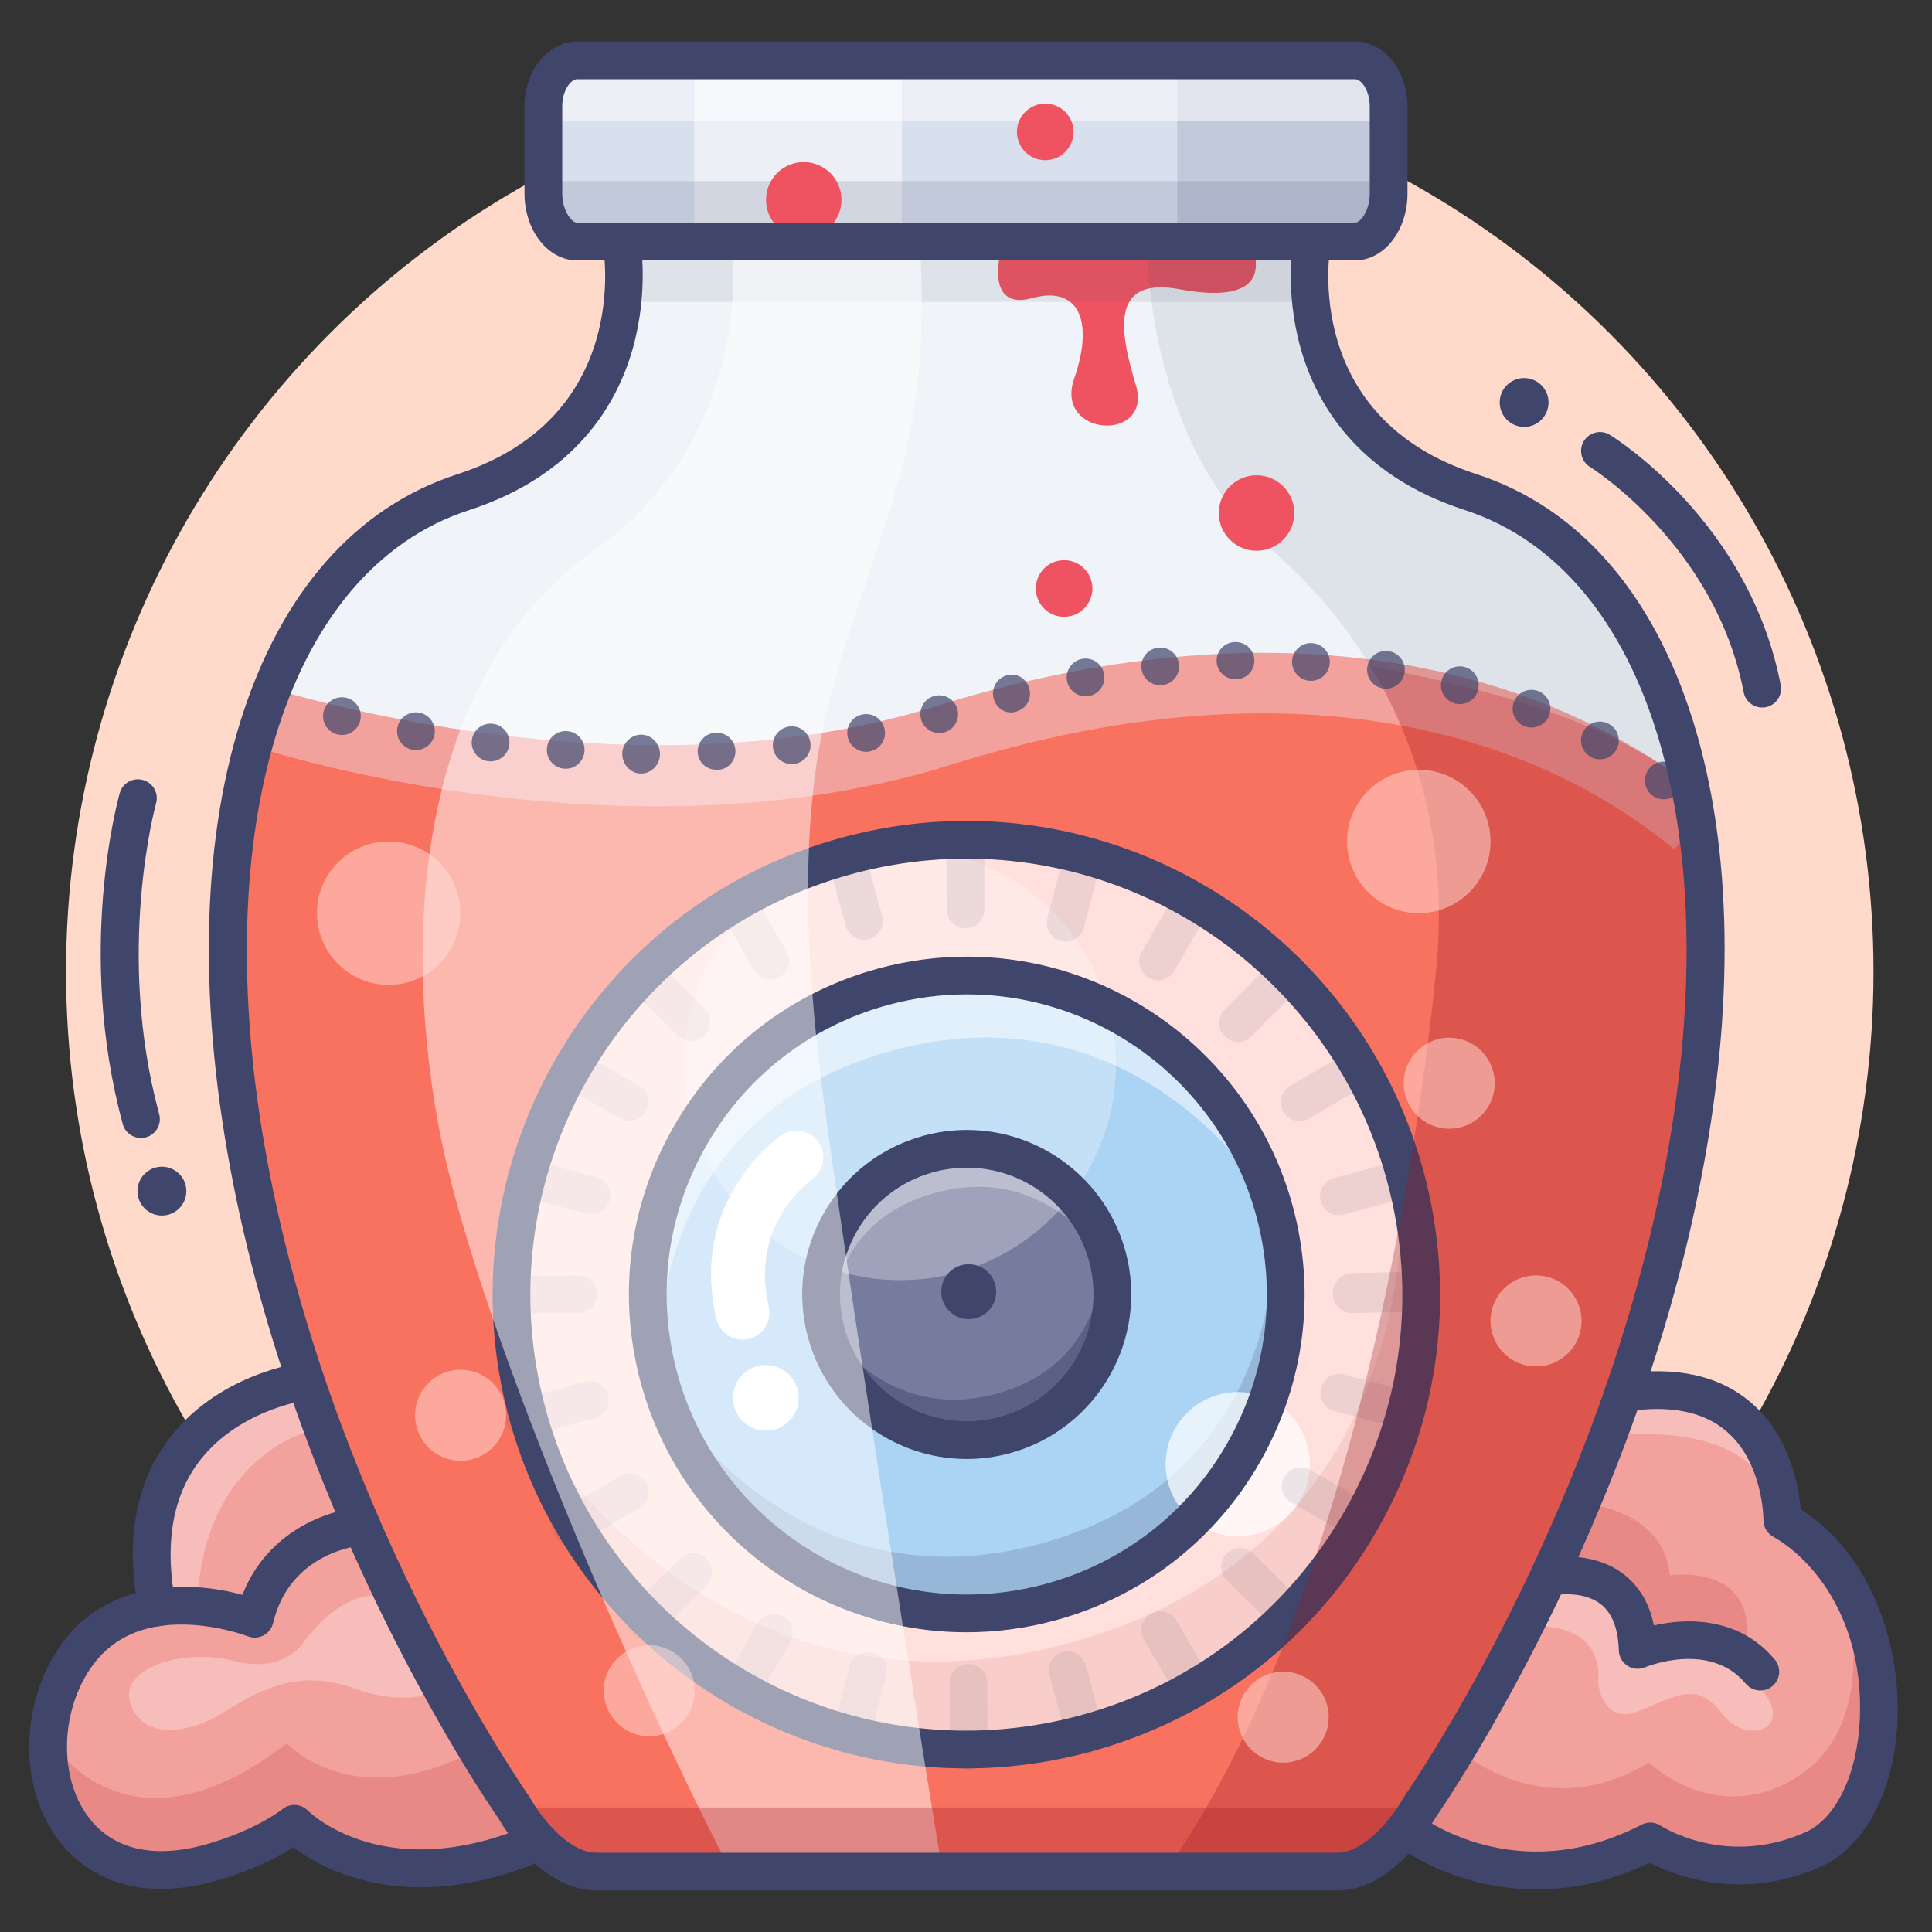 <?xml version="1.0" ?><!DOCTYPE svg  PUBLIC '-//W3C//DTD SVG 1.1//EN'  'http://www.w3.org/Graphics/SVG/1.1/DTD/svg11.dtd'><svg enable-background="new 0 0 512 512" height="512px" version="1.1" viewBox="0 0 512 512" width="512px" xml:space="preserve" xmlns="http://www.w3.org/2000/svg" xmlns:xlink="http://www.w3.org/1999/xlink"><rect x="0" y="0" width="512" height="512" fill="#333333" stroke="none"/><g id="Colors"><g><g><g><g><circle cx="257" cy="257.5" fill="#FFDACA" r="239.5"/></g></g></g></g><g><g><g><path d="M95.871,404.521c0,0-22.871,1.449-28.371,24.464c0,0-32.5-12.826-48,10.844S15,504,54.5,494      c0,0,13.833-3.333,23.5-10.667c0,0,22.698,23,64.849,4.667l229.583-3.381c0,0,28.235,22.381,64.902,3.381      c0,0,19.333,12.769,43.167,2.134s25.167-68.392-8.167-87.263c0,0,0.557-40.312-42.055-33.758l-349.231-3.005      c0,0-59.714,10.392-35.714,69.892" fill="#F2A19C"/></g></g></g><g><g><g><path d="M347.707,64c0,0-9.178,49.786,41.957,66.382c51.135,16.595,74.736,87.99,55.943,182.55      c-18.794,94.559-69.492,166.213-69.492,166.213S366.937,496,354.262,496H158.125c-12.674,0-21.853-16.855-21.853-16.855      S85.574,407.621,66.78,313.061c-18.793-94.559,4.808-166.019,55.943-182.614c51.135-16.596,41.957-66.415,41.957-66.415" fill="#F0F3F7"/></g></g></g><g><g><g><path d="M448.8,212.87c-49.859-40.37-121.399-48.203-198.895-23.911c-83.848,26.283-178.651-4.313-178.651-4.313      S18.268,318,152.006,497h203.667C355.672,497,465.782,402.122,448.8,212.87z" fill="#F9715F"/></g></g></g><g><g><g><g><path d="M443.738,225.064c-47.038-38.444-115.025-46.425-191.439-22.471       c-85.296,26.739-179.531-3.068-183.501-4.35L73.708,183c0.001,0,0.002,0,0.003,0l0,0c1.126,0,93.541,29.47,173.801,4.309       c81.723-25.617,155.005-16.605,206.35,25.358L443.738,225.064z" fill="#F2A19C"/></g></g></g></g><g><g><g><path d="M265,67.72c0,0-3.595,14.614,8.536,11.28s16.54,5.773,11.131,21.333s21,17,16.333,1.667      s-6.333-28.667,11.667-25.333s22.667-2.333,19-12C331.667,64.667,289.667,63.106,265,67.72z" fill="#EF5362"/></g></g></g><g><g><g><path d="M368,51.32c0,6.727-4.003,12.68-8.831,12.68H152.88c-4.828,0-8.88-5.953-8.88-12.68V28.18      c0-6.727,4.052-12.18,8.88-12.18h206.289c4.828,0,8.831,5.453,8.831,12.18V51.32z" fill="#D9E0ED"/></g></g></g><g opacity="0.1"><g><g><rect fill="#3F456B" height="16" width="185" x="164" y="64"/></g></g></g><g opacity="0.5"><g><g><rect fill="#FFFFFF" height="50" width="55" x="184" y="15"/></g></g></g><g opacity="0.15"><g><g><rect fill="#3F456B" height="50" width="55" x="312" y="15"/></g></g></g><g opacity="0.15"><g><g><rect fill="#3F456B" height="16" width="221" x="146" y="48"/></g></g></g><g opacity="0.5"><g><g><rect fill="#FFFFFF" height="16" width="221" x="146" y="16"/></g></g></g><g><g><g><g><circle cx="256.072" cy="343.096" fill="#FFE0DC" r="120.516"/></g></g></g><g opacity="0.1"><g><g><path d="M371.389,310.849c17.836,64.092-19.664,130.509-83.755,148.344       c-64.093,17.834-130.508-19.661-148.342-83.756c0,0,48.58,86.548,145.072,59.697       C380.854,408.279,371.389,310.849,371.389,310.849z" fill="#C1272D"/></g></g></g><g><g><g><circle cx="256.199" cy="343.045" fill="#ABD3F4" r="84.501"/></g></g></g><g opacity="0.2"><g><g><path d="M337.696,321.39c12.562,45.135-13.846,91.909-58.982,104.469       c-45.136,12.559-91.908-13.847-104.468-58.984c0,0,34.212,60.95,102.165,42.041C344.362,390.004,337.696,321.39,337.696,321.39       z" fill="#3F456B"/></g></g></g><g opacity="0.5"><g><g><path d="M174.562,366.108c-12.56-45.135,13.848-91.908,58.984-104.469       c45.135-12.56,91.908,13.847,104.467,58.984c0,0-34.212-60.95-102.164-42.041C167.896,297.495,174.562,366.108,174.562,366.108       z" fill="#FFFFFF"/></g></g></g><g><g><g><circle cx="256.2" cy="343.045" fill="#757C9E" r="38.592"/></g></g></g><g opacity="0.5"><g><g><path d="M292.269,329.426c5.717,20.542-6.302,41.831-26.846,47.548c-20.543,5.716-41.83-6.302-47.547-26.846       c0,0,15.571,27.741,46.5,19.135C295.302,360.655,292.269,329.426,292.269,329.426z" fill="#3F456B"/></g></g></g><g opacity="0.3"><g><g><path d="M219.713,356.008c-5.716-20.542,6.303-41.831,26.846-47.547c20.543-5.717,41.831,6.302,47.547,26.846       c0,0-15.571-27.741-46.499-19.134C216.681,324.779,219.713,356.008,219.713,356.008z" fill="#FFFFFF"/></g></g></g><g opacity="0.3"><g><g><circle cx="238.535" cy="282.051" fill="#FFFFFF" r="57.2"/></g></g></g><g><g><g><path d="M255.999,468.641c-56.445,0-106.221-38.085-121.046-92.616       c-18.157-66.786,21.405-135.892,88.189-154.048c10.804-2.938,21.908-4.427,33.002-4.427       c56.445,0,106.221,38.085,121.046,92.617c8.796,32.352,4.467,66.192-12.19,95.289c-16.657,29.096-43.647,49.964-76,58.759       C278.196,467.152,267.093,468.641,255.999,468.641z M256.144,227.55c-10.208,0-20.429,1.372-30.378,4.077       c-61.464,16.71-97.874,80.311-81.164,141.775c13.645,50.188,59.453,85.239,111.397,85.239c10.208,0,20.429-1.371,30.378-4.076       c29.775-8.095,54.615-27.3,69.945-54.078c15.33-26.778,19.314-57.923,11.219-87.697       C353.896,262.602,308.088,227.55,256.144,227.55z" fill="#3F456B"/></g></g></g><g opacity="0.7"><g><g><path d="M322.997,369.581c10.188-2.77,20.691,3.243,23.461,13.431c2.77,10.188-3.243,20.692-13.431,23.462       c-10.188,2.77-20.691-3.244-23.461-13.432C306.796,382.854,312.809,372.351,322.997,369.581" fill="#FFFFFF"/></g></g></g><g><g><g><g><g><path d="M197.896,354.93c-3.658,0.58-7.195-1.759-8.049-5.421c-7.322-31.436,16.214-47.952,17.22-48.64         c3.248-2.222,7.681-1.389,9.902,1.858c2.213,3.237,1.395,7.65-1.825,9.878c-0.751,0.532-16.476,11.965-11.42,33.671         c0.892,3.832-1.49,7.662-5.323,8.554C198.232,354.869,198.064,354.901,197.896,354.93z" fill="#FFFFFF"/></g></g></g></g><g><g><g><circle cx="202.947" cy="370.442" fill="#FFFFFF" r="8.707"/></g></g></g></g><g><g><g><circle cx="256.719" cy="342.304" fill="#3F456B" r="7.277"/></g></g></g><g><g><g><path d="M256.149,432.567c-40.249,0-75.744-27.157-86.315-66.041c-6.272-23.069-3.185-47.2,8.692-67.948       s31.123-35.628,54.192-41.9c7.704-2.094,15.621-3.156,23.532-3.156c40.25,0,75.744,27.157,86.315,66.042       c6.272,23.069,3.186,47.2-8.692,67.947c-11.877,20.748-31.124,35.628-54.193,41.9       C271.977,431.505,264.06,432.567,256.149,432.567z M256.25,263.522c-7.025,0-14.06,0.944-20.908,2.806       c-20.491,5.571-37.587,18.789-48.137,37.219c-10.55,18.429-13.292,39.864-7.721,60.355       c9.392,34.541,40.917,58.665,76.666,58.665c7.025,0,14.06-0.944,20.908-2.806c20.492-5.572,37.587-18.79,48.138-37.219       s13.292-39.864,7.721-60.355C323.525,287.646,291.999,263.522,256.25,263.522z" fill="#3F456B"/></g></g></g><g><g><g><path d="M256.176,386.646c-19.604,0-36.892-13.227-42.041-32.165c-3.055-11.236-1.552-22.989,4.233-33.093       c5.785-10.105,15.158-17.353,26.394-20.407c3.75-1.02,7.606-1.537,11.46-1.537c19.605,0,36.893,13.227,42.042,32.165       c6.306,23.194-7.434,47.194-30.628,53.5C263.885,386.129,260.03,386.646,256.176,386.646z M256.223,309.444       c-2.968,0-5.94,0.399-8.836,1.187c-8.659,2.354-15.882,7.939-20.34,15.726c-4.458,7.787-5.616,16.844-3.262,25.501       c3.968,14.595,17.288,24.789,32.392,24.789c2.967,0,5.94-0.399,8.835-1.186c17.874-4.86,28.462-23.354,23.603-41.228       C284.647,319.637,271.327,309.444,256.223,309.444z" fill="#3F456B"/></g></g></g><g opacity="0.1"><g><g><g><g><g><path d="M228.955,249.08c-2.201,0-4.217-1.464-4.822-3.689l-4.719-17.358          c-0.725-2.665,0.848-5.413,3.513-6.137c2.668-0.728,5.412,0.849,6.137,3.513l4.719,17.358          c0.725,2.665-0.848,5.413-3.513,6.137C229.831,249.023,229.389,249.08,228.955,249.08z" fill="#3F456B"/></g></g></g><g><g><g><path d="M287.651,464.973c-2.201,0-4.217-1.464-4.822-3.689l-4.719-17.357          c-0.725-2.665,0.848-5.413,3.513-6.137c2.666-0.728,5.413,0.848,6.137,3.513l4.719,17.357          c0.725,2.665-0.848,5.413-3.513,6.137C288.527,464.916,288.085,464.973,287.651,464.973z" fill="#3F456B"/></g></g></g></g><g><g><g><g><path d="M354.816,322.049c-2.201,0-4.217-1.464-4.822-3.69c-0.725-2.665,0.848-5.412,3.513-6.136          l17.358-4.719c2.664-0.726,5.412,0.848,6.136,3.513c0.725,2.665-0.848,5.412-3.513,6.136l-17.358,4.719          C355.692,321.992,355.25,322.049,354.816,322.049z" fill="#3F456B"/></g></g></g><g><g><g><path d="M138.923,380.746c-2.201,0-4.217-1.464-4.822-3.689c-0.725-2.665,0.848-5.413,3.513-6.137          l17.358-4.719c2.667-0.728,5.412,0.849,6.137,3.513c0.725,2.665-0.848,5.413-3.513,6.137l-17.358,4.719          C139.799,380.688,139.357,380.746,138.923,380.746z" fill="#3F456B"/></g></g></g></g></g><g><g><g><g><g><path d="M183.158,275.848c-1.273,0-2.547-0.483-3.522-1.452l-12.858-12.764          c-1.96-1.945-1.972-5.111-0.026-7.071c1.944-1.959,5.111-1.972,7.071-0.026l12.858,12.764          c1.96,1.945,1.972,5.111,0.026,7.071C185.729,275.355,184.444,275.848,183.158,275.848z" fill="#3F456B"/></g></g></g><g><g><g><path d="M341.471,433.006c-1.273,0-2.547-0.483-3.522-1.452l-12.858-12.764          c-1.96-1.945-1.972-5.111-0.026-7.071c1.944-1.96,5.111-1.972,7.071-0.026l12.858,12.764          c1.96,1.945,1.972,5.111,0.026,7.071C344.042,432.513,342.756,433.006,341.471,433.006z" fill="#3F456B"/></g></g></g></g><g><g><g><g><path d="M328.084,276.12c-1.273,0-2.547-0.483-3.522-1.452c-1.96-1.945-1.972-5.111-0.026-7.071          l12.765-12.859c1.945-1.96,5.11-1.972,7.071-0.026c1.96,1.945,1.972,5.111,0.026,7.071l-12.765,12.859          C330.655,275.626,329.37,276.12,328.084,276.12z" fill="#3F456B"/></g></g></g><g><g><g><path d="M170.927,434.432c-1.273,0-2.547-0.483-3.522-1.451c-1.96-1.945-1.972-5.111-0.026-7.071          l12.764-12.859c1.945-1.96,5.111-1.972,7.071-0.026s1.972,5.111,0.026,7.071l-12.764,12.859          C173.499,433.939,172.213,434.432,170.927,434.432z" fill="#3F456B"/></g></g></g></g></g><g><g><g><g><g><path d="M156.753,321.792c-0.423,0-0.852-0.054-1.28-0.167L137.957,317c-2.67-0.705-4.263-3.441-3.558-6.111          c0.706-2.671,3.443-4.263,6.111-3.558l17.517,4.625c2.67,0.705,4.263,3.441,3.558,6.111          C160.992,320.31,158.967,321.792,156.753,321.792z" fill="#3F456B"/></g></g></g><g><g><g><path d="M372.435,378.739c-0.423,0-0.852-0.054-1.28-0.167l-17.518-4.625          c-2.67-0.705-4.263-3.441-3.558-6.111c0.705-2.67,3.441-4.263,6.111-3.558l17.518,4.625c2.67,0.705,4.263,3.441,3.558,6.111          C376.674,377.256,374.649,378.739,372.435,378.739z" fill="#3F456B"/></g></g></g></g><g><g><g><g><path d="M282.399,249.564c-0.423,0-0.852-0.054-1.28-0.167c-2.67-0.705-4.263-3.441-3.558-6.111          l4.625-17.518c0.705-2.67,3.443-4.263,6.111-3.558c2.67,0.705,4.263,3.441,3.558,6.111l-4.625,17.518          C286.638,248.081,284.613,249.564,282.399,249.564z" fill="#3F456B"/></g></g></g><g><g><g><path d="M225.452,465.245c-0.423,0-0.852-0.054-1.28-0.167c-2.67-0.705-4.263-3.441-3.558-6.111          l4.625-17.517c0.706-2.67,3.443-4.264,6.111-3.558c2.67,0.705,4.263,3.441,3.558,6.111l-4.625,17.517          C229.691,463.762,227.667,465.245,225.452,465.245z" fill="#3F456B"/></g></g></g></g></g></g><g opacity="0.1"><g><g><g><g><g><path d="M204.126,259.537c-1.722,0-3.397-0.89-4.326-2.485l-9.107-15.641          c-1.39-2.386-0.582-5.447,1.805-6.836c2.386-1.389,5.447-0.581,6.836,1.805l9.107,15.641          c1.39,2.386,0.582,5.447-1.805,6.836C205.846,259.318,204.98,259.537,204.126,259.537z" fill="#3F456B"/></g></g></g><g><g><g><path d="M316.565,452.651c-1.722,0-3.397-0.89-4.326-2.485l-9.107-15.642          c-1.39-2.387-0.582-5.448,1.805-6.837c2.387-1.39,5.448-0.581,6.837,1.805l9.107,15.642c1.39,2.387,0.582,5.448-1.805,6.837          C318.285,452.432,317.419,452.651,316.565,452.651z" fill="#3F456B"/></g></g></g></g><g><g><g><g><path d="M344.403,297.083c-1.722,0-3.397-0.89-4.326-2.485c-1.39-2.387-0.582-5.447,1.805-6.837l15.64-9.107          c2.389-1.389,5.448-0.581,6.837,1.805c1.39,2.387,0.582,5.447-1.805,6.837l-15.64,9.107          C346.123,296.864,345.257,297.083,344.403,297.083z" fill="#3F456B"/></g></g></g><g><g><g><path d="M151.289,409.522c-1.722,0-3.397-0.89-4.326-2.485c-1.39-2.387-0.582-5.447,1.805-6.837          l15.641-9.107c2.388-1.389,5.448-0.581,6.837,1.805c1.39,2.387,0.582,5.447-1.805,6.837l-15.641,9.107          C153.008,409.303,152.143,409.522,151.289,409.522z" fill="#3F456B"/></g></g></g></g></g><g><g><g><g><g><path d="M166.828,297.043c-0.842,0-1.696-0.213-2.479-0.662l-15.724-9c-2.396-1.372-3.228-4.427-1.855-6.823          c1.372-2.396,4.428-3.226,6.823-1.855l15.724,9c2.396,1.372,3.228,4.427,1.855,6.823          C170.249,296.139,168.563,297.043,166.828,297.043z" fill="#3F456B"/></g></g></g><g><g><g><path d="M360.422,407.872c-0.843,0-1.696-0.213-2.48-0.662l-15.723-9.001          c-2.396-1.372-3.227-4.427-1.855-6.824c1.372-2.397,4.426-3.226,6.824-1.855l15.723,9.001          c2.396,1.372,3.227,4.427,1.855,6.824C363.842,406.968,362.157,407.872,360.422,407.872z" fill="#3F456B"/></g></g></g></g><g><g><g><g><path d="M306.886,259.795c-0.842,0-1.696-0.213-2.479-0.662c-2.396-1.373-3.227-4.427-1.854-6.824          l9.003-15.724c1.372-2.397,4.428-3.226,6.823-1.854c2.396,1.372,3.227,4.427,1.854,6.823l-9.003,15.724          C310.306,258.892,308.62,259.795,306.886,259.795z" fill="#3F456B"/></g></g></g><g><g><g><path d="M196.058,453.389c-0.842,0-1.696-0.213-2.479-0.662c-2.396-1.372-3.227-4.427-1.855-6.823          l9.001-15.724c1.372-2.396,4.427-3.226,6.824-1.855c2.396,1.372,3.227,4.427,1.855,6.823l-9.001,15.724          C199.479,452.485,197.793,453.389,196.058,453.389z" fill="#3F456B"/></g></g></g></g></g><g><g><g><g><g><path d="M135.098,348c-2.753,0-4.99-2.066-5-4.822c-0.01-2.761,2.221-5.056,4.982-5.065L153.196,338          c0.006,0,0.012,0,0.019,0c2.753,0,4.99,2.354,5,5.109c0.01,2.761-2.221,4.912-4.982,4.922L135.117,348          C135.111,348,135.104,348,135.098,348z" fill="#3F456B"/></g></g></g><g><g><g><path d="M358.168,348c-2.753,0-4.989-2.475-5-5.229c-0.01-2.762,2.22-5.351,4.981-5.361L376.268,337          c0.006,0,0.013,0,0.019,0c2.753,0,4.989,2.445,5,5.2c0.01,2.762-2.22,5.366-4.981,5.376L358.188,348          C358.181,348,358.175,348,358.168,348z" fill="#3F456B"/></g></g></g></g><g><g><g><g><path d="M255.884,246c-2.753,0-4.99-2.243-5-4.998l-0.065-18.051c-0.01-2.761,2.221-4.951,4.982-4.951          c0.006,0,0.012,0,0.019,0c2.753,0,4.99,2.151,5,4.907l0.065,18.096c0.01,2.761-2.221,4.997-4.982,4.997          C255.897,246,255.891,246,255.884,246z" fill="#3F456B"/></g></g></g><g><g><g><path d="M256.701,469c-2.753,0-4.989-2.208-5-4.963l-0.066-18.068c-0.01-2.761,2.22-4.969,4.982-4.969          c0.006,0,0.012,0,0.019,0c2.753,0,4.989,2.187,5,4.942l0.066,18.078c0.01,2.762-2.22,4.979-4.982,4.979          C256.713,469,256.707,469,256.701,469z" fill="#3F456B"/></g></g></g></g></g></g></g><g opacity="0.5"><g><g><path d="M193.926,65c0,0,7.011,50-36.694,81c-43.705,31-51.563,95-41.074,152s60.271,166,78.216,199h55.532      c0,0-19.23-117-30.594-198.002c-4.324-30.825-7.357-63.748-3.165-94.841c4.155-30.815,18.438-58.13,24.779-88.243      c3.5-16.625,3.853-34.905,2.862-51.914L193.926,65z" fill="#FFFFFF"/></g></g></g><g opacity="0.3"><g><g><path d="M363.035,176.333c14.193,23.265,20.387,50.539,17.653,79.574C376.609,299.24,359.169,423,310.219,494      h43.706c0,0,10.489,0,20.979-14.667S452.027,359,452.027,256c0-18.789-1.583-34.727-4.233-48.275      C422.763,189.283,392.48,182.405,363.035,176.333z" fill="#991721"/></g></g></g><g opacity="0.1"><g><g><path d="M392.822,130.813c-11.8-4.5-46.053-13.813-45.316-65.813h-43.575c0,0-0.207,52.147,32.426,80.147      c10.768,9.239,19.688,19.729,26.677,31.186c29.446,6.072,59.728,12.95,84.759,31.392      C435.912,146.998,402.47,134.493,392.822,130.813z" fill="#3F456B"/></g></g></g><g opacity="0.3"><g><g><polygon fill="#991721" points="358.513,497 152.006,497 138.166,479 375.777,479     "/></g></g></g><g opacity="0.2"><g><g><path d="M15.667,464.038c0,0,20,29.295,60.333-2.038c0,0,17.632,19.282,50.316,1.641L141.333,488      c0,0-35,17.333-63.333-4.667c0,0-14.667,14.298-42,12.315S15.667,464.038,15.667,464.038z" fill="#C1272D"/></g></g></g><g opacity="0.2"><g><g><path d="M385.496,462.801c0,0,22.504,21.78,51.504,4.323c0,0,18,17.542,39.667,3.542s12.667-47,12.667-47      s29,51-18.333,69.667c0,0-17.07,5.675-32.535-4.663c0,0-36.465,18.663-64.465-3.337L385.496,462.801z" fill="#C1272D"/></g></g></g><g opacity="0.2"><g><g><path d="M419.124,398.32c0,0,21.876,1.404,23.376,19.167c0,0,23.75-3.737,20.25,19.513l-26.687-0.48      c0,0-1.934-20.078-21.124-23.049L419.124,398.32z" fill="#C1272D"/></g></g></g><g opacity="0.3"><g><g><path d="M85.062,378.395c0,0-29.729,4.605-32.729,44.605H41c0,0-8.803-44.784,37.099-56.892L85.062,378.395z" fill="#FFFFFF"/></g></g></g><g opacity="0.3"><g><g><path d="M80.5,435.167c0,0-5.167,8.5-18.5,5S31.5,442,34.5,451.333s14.667,8.833,25,2.333      S79.667,442.333,94,447.5s23.333,0.333,23.333,0.333l-14-24.833C103.333,423,92.167,419.334,80.5,435.167z" fill="#FFFFFF"/></g></g></g><g opacity="0.3"><g><g><path d="M406.467,431.006c0,0,18.533-1.506,17.033,14.994c0,0,1.112,11.25,10.681,7.5s15.319-8.47,22.319,0.765      s22,2.985,6.75-10.265s-29.069-4.19-29.069-4.19s-1.552-19.99-20.242-19.15L406.467,431.006z" fill="#FFFFFF"/></g></g></g><g opacity="0.3"><g><g><path d="M425.695,380.678c0,0,42.675-6.602,45.157,22.193c0,0,6.013-38.419-37.919-34.479L425.695,380.678z" fill="#FFFFFF"/></g></g></g><g><g><g><circle cx="213" cy="52.957" fill="#EF5362" r="10"/></g></g></g><g><g><g><circle cx="333" cy="135.957" fill="#EF5362" r="10"/></g></g></g><g><g><g><circle cx="282" cy="155.957" fill="#EF5362" r="7.5"/></g></g></g><g><g><g><circle cx="277" cy="34.957" fill="#EF5362" r="7.5"/></g></g></g></g><g id="Lines"><g><g><g><circle cx="403.906" cy="106.662" fill="#3F456B" r="6.473"/></g></g></g><g><g><g><circle cx="42.906" cy="315.662" fill="#3F456B" r="6.473"/></g></g></g><g><g><g><path d="M354.262,501H158.125c-14.656,0-24.712-16.763-26.095-19.197c-3.214-4.629-51.901-75.932-70.153-167.768      c-9.306-46.822-8.656-89.358,1.88-123.012c10.646-34.004,30.502-56.596,57.423-65.333      c46.227-15.003,38.915-58.903,38.581-60.764c-0.487-2.713,1.314-5.315,4.026-5.808c2.71-0.495,5.311,1.296,5.811,4.008      c0.102,0.555,2.455,13.776-1.908,29.247c-4.069,14.43-14.906,33.575-43.423,42.83c-49.299,15.999-70.43,87.083-52.582,176.884      c18.373,92.444,68.166,163.46,68.667,164.167c0.114,0.161,0.218,0.328,0.312,0.5c2.174,3.957,9.559,14.246,17.461,14.246      h196.138c7.903,0,15.287-10.29,17.466-14.254c0.091-0.165,0.196-0.334,0.304-0.487c0.501-0.709,50.316-71.955,68.67-164.301      c17.841-89.764-3.291-160.823-52.582-176.819c-28.517-9.255-39.354-28.39-43.423-42.812c-4.363-15.463-2.01-28.677-1.908-29.231      c0.5-2.716,3.11-4.512,5.823-4.011c2.715,0.5,4.51,3.105,4.012,5.82c-0.353,1.975-7.579,45.742,38.583,60.723      c26.922,8.737,46.778,31.317,57.423,65.299c10.536,33.636,11.186,76.162,1.881,122.981      c-18.256,91.851-66.956,163.282-70.153,167.895C378.979,484.229,368.922,501,354.262,501z" fill="#3F456B"/></g></g></g><g><g><g><path d="M359.169,69H152.88C145.227,69,139,61.069,139,51.32V28.18c0-9.473,6.227-17.18,13.88-17.18h206.289      C366.795,11,373,18.707,373,28.18V51.32C373,61.069,366.795,69,359.169,69z M152.88,21c-1.544,0-3.88,2.864-3.88,7.18V51.32      c0,4.513,2.517,7.68,3.88,7.68h206.289c1.346,0,3.831-3.167,3.831-7.68V28.18c0-4.316-2.306-7.18-3.831-7.18H152.88z" fill="#3F456B"/></g></g></g><g opacity="0.7"><g><g><path d="M438.01,210.9c-2.24-1.61-2.76-4.74-1.15-6.98l0,0c1.61-2.24,4.74-2.76,6.98-1.15l0,0      c2.24,1.61,2.76,4.74,1.15,6.98l0,0c-0.98,1.36-2.51,2.09-4.07,2.09l0,0C439.91,211.84,438.89,211.53,438.01,210.9z M169.83,205      c-2.76,0-4.97-2.515-4.93-5.275l0,0c0.04-2.76,2.31-5.073,5.07-5.033l0,0c2.76,0.04,4.97,2.454,4.93,5.224l0,0      c-0.04,2.73-2.27,5.084-5,5.084l0,0C169.88,205,169.86,205,169.83,205z M184.9,199.37c-0.14-2.76,1.98-5.056,4.74-5.195l0,0      c2.75-0.14,5.1,1.898,5.25,4.658l0,0c0.14,2.76-1.98,5.167-4.74,5.167l0,0c-0.09,0-0.18,0-0.26,0l0,0      C187.24,204,185.03,202.04,184.9,199.37z M149.56,203.72c-2.76-0.2-4.83-2.59-4.63-5.34l0,0c0.19-2.76,2.59-4.83,5.34-4.63l0,0      c2.76,0.19,4.83,2.58,4.63,5.34l0,0c-0.19,2.63-2.38,4.64-4.98,4.64l0,0C149.8,203.73,149.68,203.73,149.56,203.72z       M204.85,198.11c-0.34-2.74,1.61-5.24,4.35-5.58l0,0c2.74-0.34,5.23,1.61,5.57,4.35l0,0c0.34,2.74-1.6,5.24-4.34,5.58l0,0      c-0.21,0.02-0.42,0.04-0.63,0.04l0,0C207.32,202.5,205.16,200.64,204.85,198.11z M129.38,201.73c-2.74-0.34-4.68-2.84-4.34-5.58      l0,0c0.35-2.74,2.85-4.69,5.59-4.34l0,0c2.74,0.34,4.68,2.84,4.34,5.58l0,0c-0.32,2.53-2.47,4.38-4.96,4.38l0,0      C129.81,201.77,129.6,201.76,129.38,201.73z M421.61,200.63c-2.43-1.31-3.33-4.35-2.02-6.78l0,0c1.32-2.43,4.35-3.33,6.78-2.01      l0,0l0,0l0,0c2.43,1.31,3.33,4.35,2.02,6.78l0,0c-0.91,1.67-2.63,2.62-4.41,2.62l0,0C423.18,201.24,422.36,201.04,421.61,200.63      z M224.64,195.26c-0.56-2.71,1.17-5.35,3.88-5.92l0,0c2.7-0.56,5.35,1.17,5.91,3.88l0,0c0.57,2.7-1.17,5.35-3.87,5.91l0,0      c-0.34,0.07-0.69,0.11-1.03,0.11l0,0C227.22,199.24,225.14,197.62,224.64,195.26z M109.35,198.7c-2.72-0.49-4.53-3.08-4.05-5.8      l0,0c0.48-2.72,3.08-4.53,5.8-4.05l0,0c2.71,0.48,4.53,3.08,4.05,5.8l0,0c-0.43,2.42-2.54,4.13-4.92,4.13l0,0      C109.94,198.78,109.65,198.75,109.35,198.7z M89.49,194.65c-2.69-0.62-4.37-3.31-3.75-6l0,0c0.62-2.69,3.31-4.36,6-3.74l0,0      c2.69,0.62,4.37,3.3,3.75,6l0,0c-0.54,2.31-2.6,3.87-4.87,3.87l0,0C90.25,194.78,89.87,194.74,89.49,194.65z M244.13,190.74      c-0.82-2.64,0.66-5.44,3.3-6.25l0,0c2.64-0.81,5.44,0.67,6.25,3.31l0,0c0.81,2.64-0.66,5.44-3.3,6.25l0,0      c-0.49,0.15-0.99,0.22-1.48,0.22l0,0C246.77,194.27,244.79,192.89,244.13,190.74z M404.04,192.47      c-2.58-1.01-3.84-3.92-2.83-6.49l0,0c1.01-2.57,3.91-3.83,6.48-2.82l0,0c2.57,1.01,3.84,3.91,2.83,6.48l0,0      c-0.78,1.97-2.66,3.17-4.66,3.17l0,0C405.25,192.81,404.64,192.7,404.04,192.47z M69.72,189.4c-2.63-0.84-4.07-3.66-3.22-6.29      l0,0c0.84-2.63,3.66-4.07,6.29-3.22l0,0c2.63,0.84,4.07,3.66,3.22,6.29l0,0c-0.68,2.12-2.64,3.47-4.75,3.47l0,0      C70.75,189.65,70.23,189.57,69.72,189.4z M263.3,185.02c-0.68-2.68,0.94-5.4,3.62-6.07l0,0c2.68-0.68,5.215,0.95,5.885,3.62l0,0      c0.681,2.68-0.805,5.4-3.805,6.08v-0.01c0,0.11-0.645,0.16-1.045,0.16l0,0C265.715,188.8,263.87,187.29,263.3,185.02z       M385.58,186.42c-2.67-0.7-4.26-3.44-3.55-6.11l0,0c0.71-2.67,3.45-4.26,6.12-3.55l0,0c2.67,0.71,4.26,3.45,3.55,6.12l0,0      c-0.6,2.23-2.62,3.71-4.83,3.71l0,0C386.44,186.59,386.01,186.54,385.58,186.42z M282.77,180.43c-0.5-2.71,1.29-5.32,4.01-5.82      l0,0c2.72-0.5,5.32,1.3,5.82,4.01l0,0c0.5,2.72-1.29,5.33-4.01,5.83l0,0c-0.31,0.05-0.61,0.08-0.91,0.08l0,0      C285.31,184.53,283.21,182.84,282.77,180.43z M366.53,182.45c-2.73-0.42-4.6-2.98-4.18-5.71l0,0c0.42-2.73,2.98-4.6,5.7-4.17      l0,0c2.73,0.42,4.6,2.97,4.18,5.7l0,0c-0.38,2.47-2.51,4.24-4.93,4.24l0,0C367.04,182.51,366.79,182.49,366.53,182.45z       M302.5,177.15c-0.3-2.74,1.68-5.21,4.42-5.51l0,0c2.75-0.31,5.22,1.67,5.52,4.42l0,0c0.3,2.74-1.68,5.21-4.42,5.52l0,0      c-0.19,0.02-0.37,0.03-0.56,0.03l0,0C304.95,181.61,302.78,179.71,302.5,177.15z M347.12,180.42c-2.75-0.16-4.86-2.52-4.7-5.28      l0,0c0.15-2.75,2.51-4.86,5.27-4.71l0,0c2.76,0.16,4.87,2.52,4.71,5.28l0,0c-0.15,2.66-2.35,4.72-4.99,4.72l0,0      C347.32,180.43,347.22,180.42,347.12,180.42z M322.42,175.25c-0.09-2.76,2.08-5.025,4.84-5.105l0,0      c2.76-0.09,5.07,2.013,5.15,4.772l0,0c0.09,2.76-2.08,5.083-4.84,5.083l0,0c-0.05,0-0.1,0-0.16,0l0,0      C324.72,180,322.5,177.95,322.42,175.25z" fill="#3F456B"/></g></g></g><g opacity="0.5"><g><g><g><circle cx="384.062" cy="287.062" fill="#FFE0DC" r="12.062"/></g></g></g><g><g><g><circle cx="340.062" cy="455.062" fill="#FFE0DC" r="12.062"/></g></g></g><g><g><g><circle cx="407.062" cy="350.062" fill="#FFE0DC" r="12.062"/></g></g></g><g><g><g><circle cx="172.062" cy="448.062" fill="#FFE0DC" r="12.062"/></g></g></g><g><g><g><circle cx="122.062" cy="375.062" fill="#FFE0DC" r="12.062"/></g></g></g><g><g><g><circle cx="376" cy="223" fill="#FFE0DC" r="19"/></g></g></g><g><g><g><circle cx="103" cy="242" fill="#FFE0DC" r="19"/></g></g></g></g><g><g><g><path d="M42.68,500.596c-15.298,0-23.749-8.11-27.768-13.745c-9.721-13.631-9.551-34.558,0.404-49.761      c12.348-18.856,35.098-18.236,48.928-14.438c6.604-16.99,22.923-22.589,31.31-23.121c2.758-0.172,5.132,1.917,5.307,4.673      c0.174,2.749-1.908,5.12-4.654,5.305c-0.824,0.061-19.305,1.642-23.844,20.637c-0.337,1.409-1.269,2.603-2.554,3.272      c-1.285,0.668-2.797,0.749-4.145,0.216c-0.066-0.026-7.64-2.941-16.74-3.112c-11.379-0.224-19.869,3.838-25.242,12.045      c-7.66,11.697-7.93,28.238-0.629,38.476c6.227,8.732,16.676,11.536,30.219,8.108c0.18-0.044,13.019-3.213,21.705-9.803      c2-1.518,4.816-1.317,6.581,0.471c0.823,0.813,21.071,20.219,59.296,3.594c2.53-1.103,5.478,0.058,6.579,2.591      c1.102,2.532-0.059,5.478-2.591,6.579c-12.777,5.558-23.917,7.561-33.329,7.562c-17.127,0.001-28.549-6.629-33.798-10.54      c-9.881,6.273-21.501,9.123-22.045,9.254C50.875,500.075,46.558,500.596,42.68,500.596z" fill="#3F456B"/></g></g></g><g><g><g><path d="M466.502,448c-1.432,0-2.853-0.612-3.842-1.797c-9.441-11.318-26.033-4.628-26.734-4.339      c-1.52,0.628-3.26,0.473-4.641-0.422s-2.239-2.41-2.284-4.055c-0.158-5.775-1.759-9.894-4.758-12.243      c-4.982-3.902-12.673-2.365-12.749-2.349c-2.698,0.588-5.362-1.122-5.95-3.82c-0.588-2.698,1.122-5.362,3.82-5.95      c0.499-0.108,12.322-2.585,21.044,4.247c4.065,3.184,6.706,7.702,7.889,13.478c2.06-0.462,4.514-0.866,7.18-1.011      c10.308-0.561,18.904,2.917,24.861,10.06c1.769,2.121,1.484,5.273-0.637,7.042C468.768,447.62,467.632,448,466.502,448z" fill="#3F456B"/></g></g></g><g><g><g><path d="M407.229,500.718c-22.177,0-37.027-11.485-37.904-12.18c-2.164-1.715-2.528-4.86-0.812-7.024      c1.713-2.161,4.851-2.527,7.014-0.82c1.095,0.856,26.33,20.061,59.506,2.868c1.609-0.834,3.543-0.731,5.056,0.267      c0.688,0.446,17.475,11.064,38.374,1.741c8.055-3.594,13.707-15.262,14.397-29.724c1.223-25.59-11.62-42.186-22.99-48.623      c-1.589-0.899-2.562-2.594-2.536-4.42c0.001-0.135,0.003-15.023-9.72-23.431c-6.125-5.297-15.065-7.086-26.575-5.316      c-2.733,0.417-5.282-1.452-5.702-4.182s1.453-5.282,4.182-5.702c14.584-2.242,26.26,0.349,34.709,7.699      c10.254,8.921,12.492,22.216,12.975,28.104c20.233,13.037,26.512,38.218,25.646,56.347      c-0.882,18.477-8.666,33.182-20.312,38.378c-21.067,9.4-38.862,2.315-45.356-1.041      C426.298,498.852,416.168,500.718,407.229,500.718z" fill="#3F456B"/></g></g></g><g><g><g><path d="M41.63,430.979c-2.347,0-4.44-1.66-4.903-4.05c-3.498-18.063-0.991-33.147,7.452-44.833      c12.875-17.82,34.756-20.828,35.682-20.947c2.728-0.35,5.245,1.58,5.598,4.32c0.353,2.735-1.576,5.238-4.308,5.597      c-0.263,0.036-18.661,2.683-28.92,16.961c-6.717,9.349-8.63,21.798-5.687,37c0.525,2.711-1.247,5.334-3.958,5.859      C42.265,430.949,41.945,430.979,41.63,430.979z" fill="#3F456B"/></g></g></g><g><g><g><path d="M466.995,187.501c-2.349,0-4.443-1.663-4.904-4.055c-7.497-38.888-40.376-59.482-40.708-59.686      c-2.353-1.445-3.088-4.524-1.643-6.877c1.445-2.352,4.524-3.087,6.877-1.643c1.505,0.925,36.971,23.148,45.292,66.314      c0.522,2.711-1.252,5.333-3.963,5.856C467.627,187.471,467.308,187.501,466.995,187.501z" fill="#3F456B"/></g></g></g><g><g><g><path d="M37.351,301.575c-2.202,0-4.22-1.466-4.823-3.694c-12.399-45.765-1.268-86.029-0.788-87.721      c0.753-2.656,3.516-4.197,6.175-3.445c2.655,0.753,4.198,3.515,3.447,6.171l0,0c-0.11,0.389-10.829,39.39,0.819,82.38      c0.722,2.666-0.854,5.412-3.519,6.134C38.223,301.519,37.783,301.575,37.351,301.575z" fill="#3F456B"/></g></g></g></g></svg>